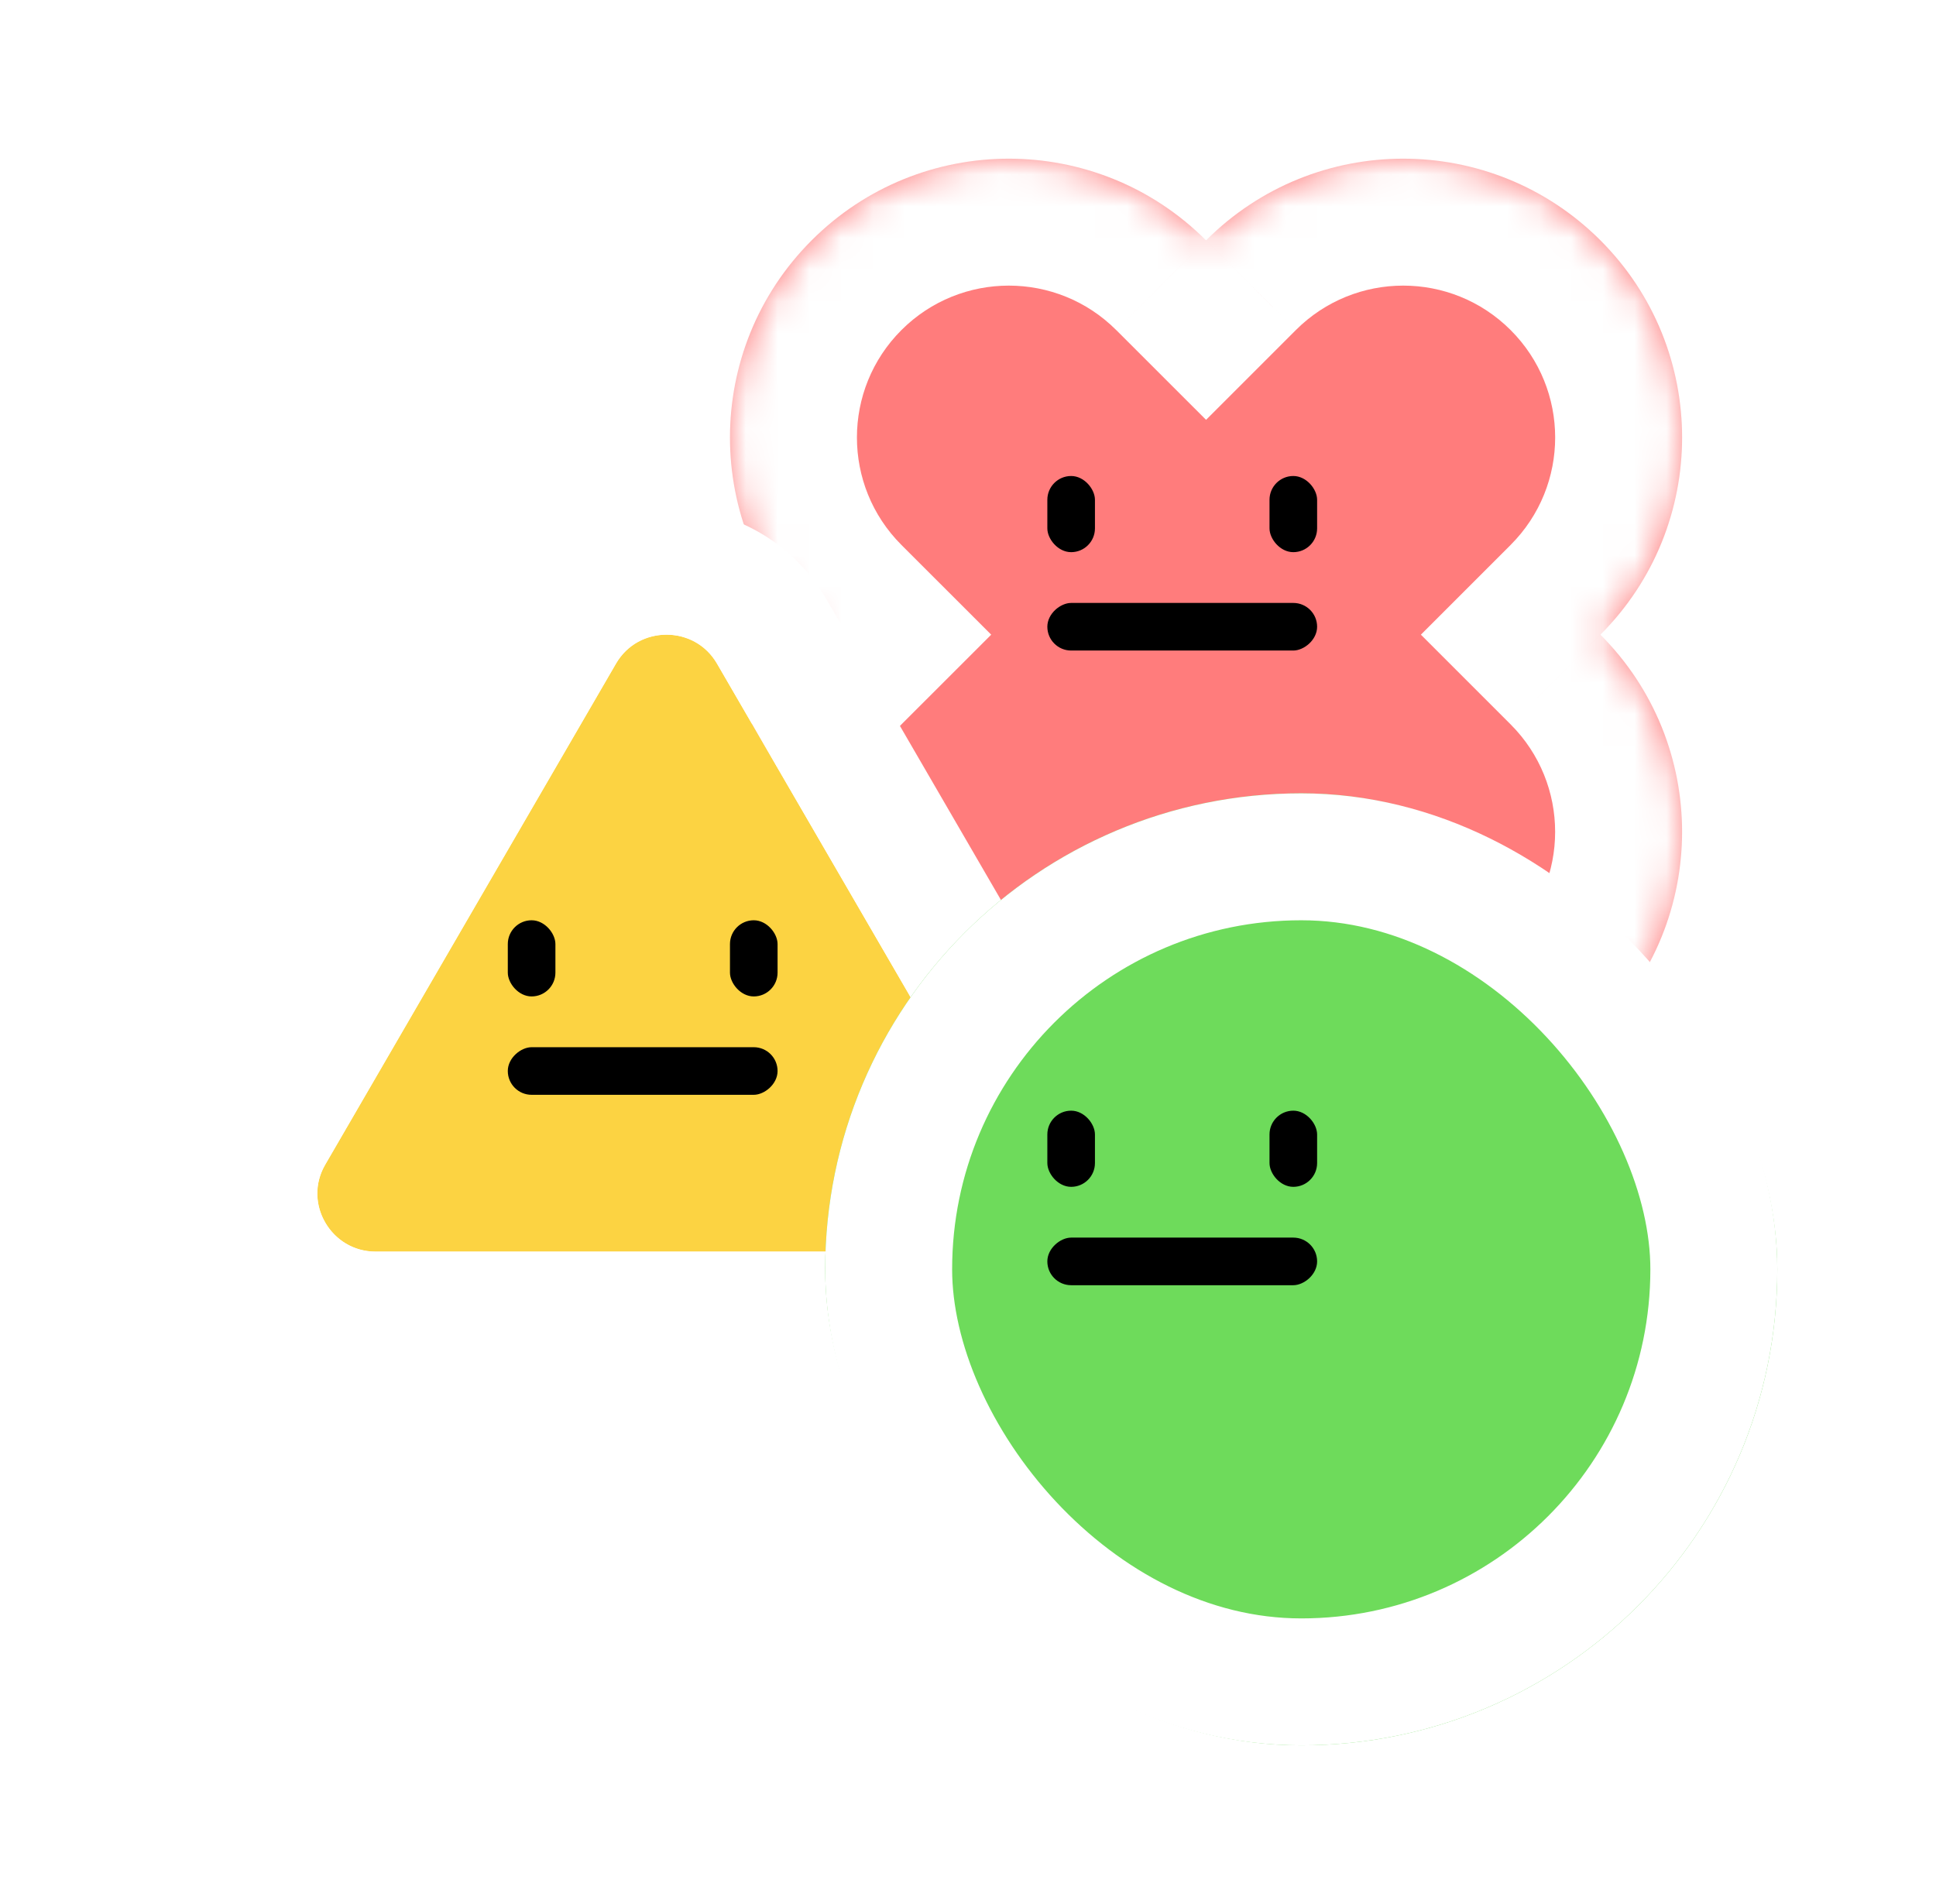 <svg width="61" height="60" viewBox="0 0 61 60" fill="none" xmlns="http://www.w3.org/2000/svg">
<g filter="url(#filter0_d_391_15665)">
<mask id="path-1-inside-1_391_15665" fill="white">
<path fill-rule="evenodd" clip-rule="evenodd" d="M25.574 20C22.143 23.432 22.143 28.995 25.574 32.426C29.006 35.857 34.569 35.858 38 32.426C41.432 35.858 46.995 35.857 50.426 32.426C53.857 28.995 53.858 23.432 50.426 20L50.427 20C53.858 16.568 53.858 11.005 50.427 7.574C46.995 4.142 41.432 4.142 38.001 7.574L38 7.574L38 7.574C34.568 4.142 29.005 4.142 25.574 7.574C22.142 11.005 22.142 16.569 25.574 20L25.574 20Z"/>
</mask>
<path fill-rule="evenodd" clip-rule="evenodd" d="M25.574 20C22.143 23.432 22.143 28.995 25.574 32.426C29.006 35.857 34.569 35.858 38 32.426C41.432 35.858 46.995 35.857 50.426 32.426C53.857 28.995 53.858 23.432 50.426 20L50.427 20C53.858 16.568 53.858 11.005 50.427 7.574C46.995 4.142 41.432 4.142 38.001 7.574L38 7.574L38 7.574C34.568 4.142 29.005 4.142 25.574 7.574C22.142 11.005 22.142 16.569 25.574 20L25.574 20Z" fill="#FF7C7C"/>
<path d="M25.574 32.426L22.746 35.255H22.746L25.574 32.426ZM25.574 20L28.402 22.828L31.231 20L28.402 17.172L25.574 20ZM38 32.426L40.828 29.598L38 26.77L35.172 29.598L38 32.426ZM50.426 20L47.598 17.172L44.77 20L47.598 22.828L50.426 20ZM50.427 20L53.255 22.828L50.427 20ZM50.427 7.574L53.255 4.745V4.745L50.427 7.574ZM38.001 7.574L40.829 10.402L38.001 7.574ZM38 7.574L35.173 10.403L38.001 13.23L40.829 10.402L38 7.574ZM38 7.574L35.171 10.402L35.172 10.403L38 7.574ZM25.574 7.574L28.402 10.402V10.402L25.574 7.574ZM25.574 20L28.402 17.172L25.574 20ZM28.403 29.598C26.534 27.728 26.533 24.698 28.402 22.828L22.745 17.172C17.752 22.166 17.753 30.261 22.746 35.255L28.403 29.598ZM35.172 29.598C33.303 31.467 30.272 31.467 28.403 29.598L22.746 35.255C27.739 40.248 35.835 40.248 40.828 35.255L35.172 29.598ZM47.598 29.598C45.728 31.467 42.698 31.467 40.828 29.598L35.172 35.255C40.165 40.248 48.261 40.248 53.255 35.255L47.598 29.598ZM47.598 22.828C49.467 24.698 49.467 27.729 47.598 29.598L53.255 35.255C58.248 30.261 58.248 22.166 53.255 17.172L47.598 22.828ZM47.598 17.171L47.598 17.172L53.255 22.829L53.255 22.828L47.598 17.171ZM47.598 10.402C49.468 12.271 49.468 15.302 47.598 17.171L53.255 22.828C58.249 17.835 58.249 9.739 53.255 4.745L47.598 10.402ZM40.829 10.402C42.698 8.533 45.729 8.533 47.598 10.402L53.255 4.745C48.262 -0.248 40.166 -0.248 35.172 4.745L40.829 10.402ZM40.829 10.402L40.829 10.402L35.172 4.745L35.172 4.746L40.829 10.402ZM35.172 10.403L35.173 10.403L40.828 4.745L40.827 4.744L35.172 10.403ZM28.402 10.402C30.271 8.533 33.302 8.533 35.171 10.402L40.828 4.745C35.835 -0.248 27.739 -0.248 22.745 4.745L28.402 10.402ZM28.402 17.172C26.533 15.302 26.533 12.271 28.402 10.402L22.745 4.745C17.752 9.739 17.752 17.835 22.745 22.828L28.402 17.172ZM28.402 17.172L28.402 17.172L22.745 22.828L22.745 22.829L28.402 17.172Z" fill="white" mask="url(#path-1-inside-1_391_15665)"/>
</g>
<rect x="33" y="15" width="1.5" height="2.4" rx="0.75" fill="black"/>
<rect x="40" y="15" width="1.5" height="2.4" rx="0.75" fill="black"/>
<rect x="41.5" y="19" width="1.5" height="8.5" rx="0.75" transform="rotate(90 41.5 19)" fill="black"/>
<g filter="url(#filter1_d_391_15665)">
<path d="M19.407 20.915C20.115 19.695 21.885 19.695 22.593 20.915L31.751 36.697C32.459 37.917 31.574 39.442 30.158 39.442H11.842C10.426 39.442 9.541 37.917 10.249 36.697L19.407 20.915Z" fill="#FCD342"/>
<path d="M8.519 35.693L10.249 36.697L8.519 35.693C7.029 38.262 8.902 41.442 11.842 41.442H30.158C33.098 41.442 34.971 38.262 33.481 35.693L24.323 19.911C22.844 17.363 19.156 17.363 17.677 19.911L8.519 35.693Z" stroke="white" stroke-width="4"/>
</g>
<rect x="16" y="29" width="1.5" height="2.4" rx="0.75" fill="black"/>
<rect x="23" y="29" width="1.5" height="2.4" rx="0.75" fill="black"/>
<rect x="24.5" y="33" width="1.5" height="8.5" rx="0.75" transform="rotate(90 24.5 33)" fill="black"/>
<g filter="url(#filter2_d_391_15665)">
<rect x="26" y="25" width="30" height="30" rx="15" fill="#6EDB5B"/>
<rect x="28" y="27" width="26" height="26" rx="13" stroke="white" stroke-width="4"/>
</g>
<rect x="33" y="35" width="1.5" height="2.4" rx="0.75" fill="black"/>
<rect x="40" y="35" width="1.5" height="2.4" rx="0.75" fill="black"/>
<rect x="41.5" y="39" width="1.5" height="8.5" rx="0.75" transform="rotate(90 41.5 39)" fill="black"/>
<defs>
<filter id="filter0_d_391_15665" x="18" y="0" width="40.001" height="39.999" filterUnits="userSpaceOnUse" color-interpolation-filters="sRGB">
<feFlood flood-opacity="0" result="BackgroundImageFix"/>
<feColorMatrix in="SourceAlpha" type="matrix" values="0 0 0 0 0 0 0 0 0 0 0 0 0 0 0 0 0 0 127 0" result="hardAlpha"/>
<feOffset/>
<feGaussianBlur stdDeviation="2.5"/>
<feComposite in2="hardAlpha" operator="out"/>
<feColorMatrix type="matrix" values="0 0 0 0 0 0 0 0 0 0 0 0 0 0 0 0 0 0 0.1 0"/>
<feBlend mode="normal" in2="BackgroundImageFix" result="effect1_dropShadow_391_15665"/>
<feBlend mode="normal" in="SourceGraphic" in2="effect1_dropShadow_391_15665" result="shape"/>
</filter>
<filter id="filter1_d_391_15665" x="0.991" y="11" width="40.018" height="37.442" filterUnits="userSpaceOnUse" color-interpolation-filters="sRGB">
<feFlood flood-opacity="0" result="BackgroundImageFix"/>
<feColorMatrix in="SourceAlpha" type="matrix" values="0 0 0 0 0 0 0 0 0 0 0 0 0 0 0 0 0 0 127 0" result="hardAlpha"/>
<feOffset/>
<feGaussianBlur stdDeviation="2.5"/>
<feComposite in2="hardAlpha" operator="out"/>
<feColorMatrix type="matrix" values="0 0 0 0 0 0 0 0 0 0 0 0 0 0 0 0 0 0 0.1 0"/>
<feBlend mode="normal" in2="BackgroundImageFix" result="effect1_dropShadow_391_15665"/>
<feBlend mode="normal" in="SourceGraphic" in2="effect1_dropShadow_391_15665" result="shape"/>
</filter>
<filter id="filter2_d_391_15665" x="21" y="20" width="40" height="40" filterUnits="userSpaceOnUse" color-interpolation-filters="sRGB">
<feFlood flood-opacity="0" result="BackgroundImageFix"/>
<feColorMatrix in="SourceAlpha" type="matrix" values="0 0 0 0 0 0 0 0 0 0 0 0 0 0 0 0 0 0 127 0" result="hardAlpha"/>
<feOffset/>
<feGaussianBlur stdDeviation="2.5"/>
<feComposite in2="hardAlpha" operator="out"/>
<feColorMatrix type="matrix" values="0 0 0 0 0 0 0 0 0 0 0 0 0 0 0 0 0 0 0.1 0"/>
<feBlend mode="normal" in2="BackgroundImageFix" result="effect1_dropShadow_391_15665"/>
<feBlend mode="normal" in="SourceGraphic" in2="effect1_dropShadow_391_15665" result="shape"/>
</filter>
</defs>
</svg>

